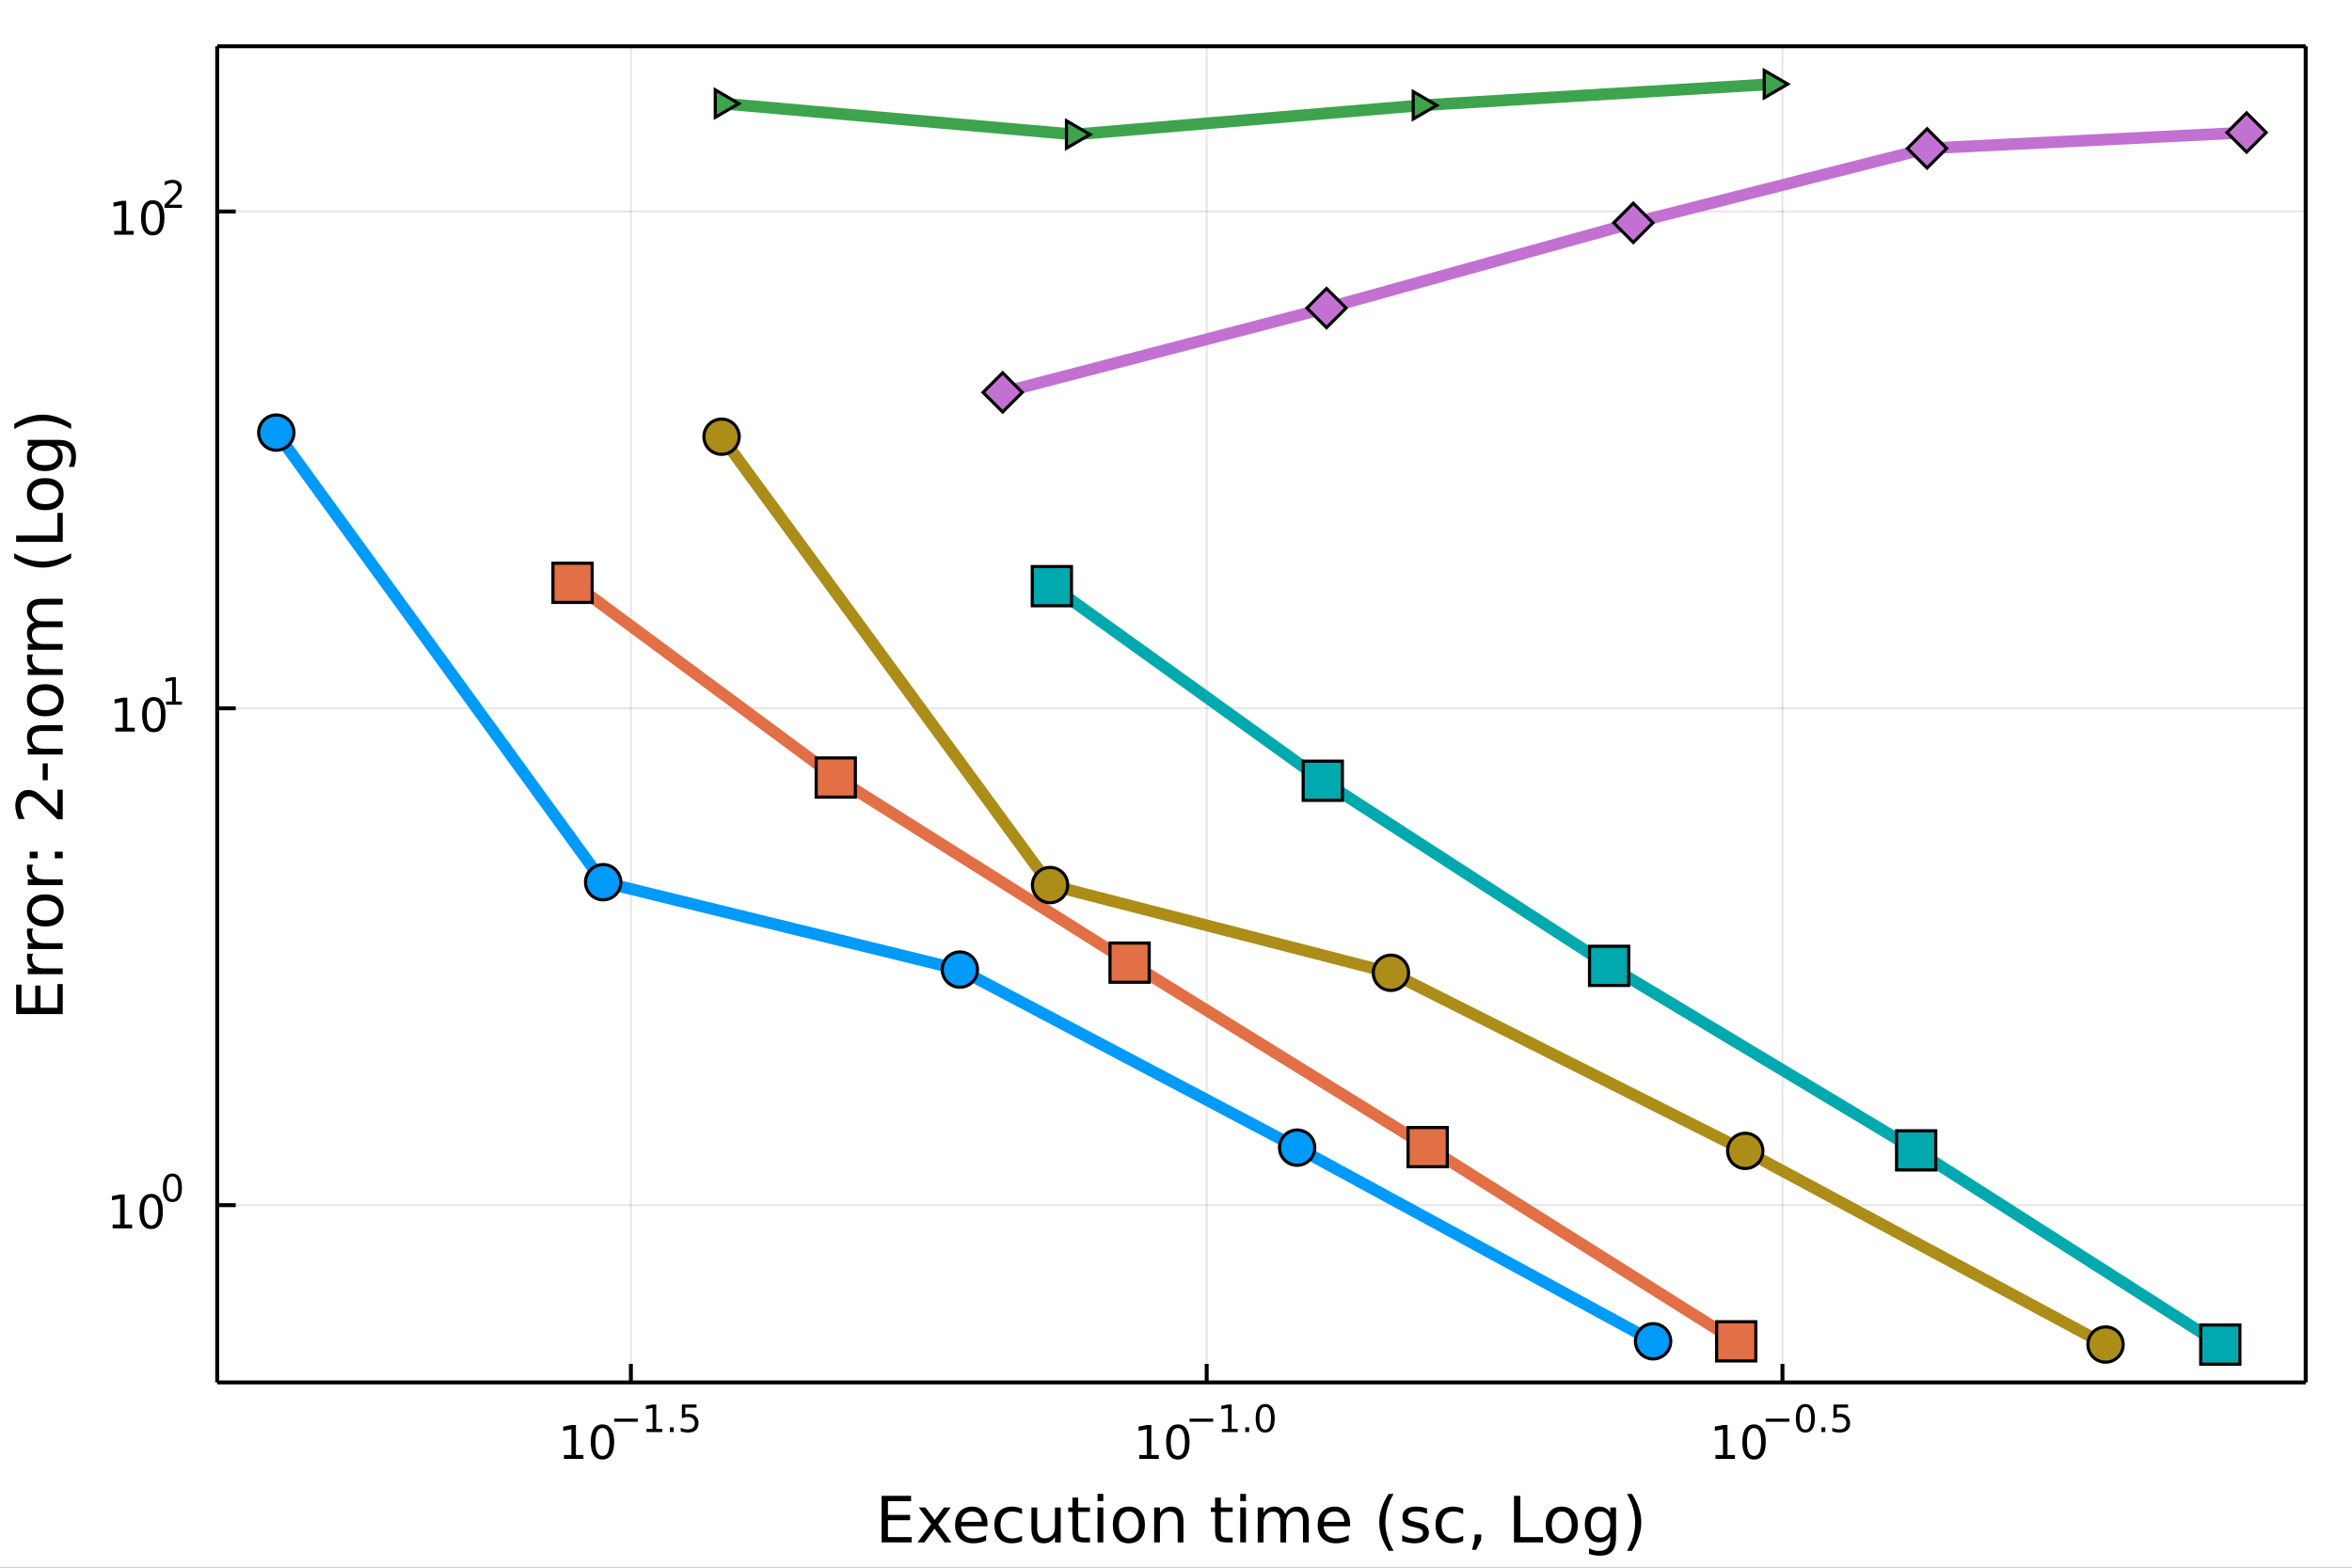 <?xml version="1.0" encoding="utf-8"?>
<svg xmlns="http://www.w3.org/2000/svg" xmlns:xlink="http://www.w3.org/1999/xlink" width="600" height="400" viewBox="0 0 2400 1600">
<rect x="0" y="0" width="2400" height="1600" fill="#333333" stroke="none"/>
<defs>
  <clipPath id="clip730">
    <rect x="0" y="0" width="2400" height="1600"/>
  </clipPath>
</defs>
<path clip-path="url(#clip730)" d="
M0 1600 L2400 1600 L2400 0 L0 0  Z
  " fill="#ffffff" fill-rule="evenodd" fill-opacity="1"/>
<defs>
  <clipPath id="clip731">
    <rect x="480" y="0" width="1681" height="1600"/>
  </clipPath>
</defs>
<path clip-path="url(#clip730)" d="
M221.637 1410.9 L2352.76 1410.9 L2352.76 47.244 L221.637 47.244  Z
  " fill="#ffffff" fill-rule="evenodd" fill-opacity="1"/>
<defs>
  <clipPath id="clip732">
    <rect x="221" y="47" width="2132" height="1365"/>
  </clipPath>
</defs>
<polyline clip-path="url(#clip732)" style="stroke:#000000; stroke-linecap:butt; stroke-linejoin:round; stroke-width:2; stroke-opacity:0.1; fill:none" points="
  643.765,1410.9 643.765,47.244 
  "/>
<polyline clip-path="url(#clip732)" style="stroke:#000000; stroke-linecap:butt; stroke-linejoin:round; stroke-width:2; stroke-opacity:0.1; fill:none" points="
  1231.3,1410.9 1231.3,47.244 
  "/>
<polyline clip-path="url(#clip732)" style="stroke:#000000; stroke-linecap:butt; stroke-linejoin:round; stroke-width:2; stroke-opacity:0.1; fill:none" points="
  1818.84,1410.9 1818.84,47.244 
  "/>
<polyline clip-path="url(#clip730)" style="stroke:#000000; stroke-linecap:butt; stroke-linejoin:round; stroke-width:4; stroke-opacity:1; fill:none" points="
  221.637,1410.9 2352.76,1410.9 
  "/>
<polyline clip-path="url(#clip730)" style="stroke:#000000; stroke-linecap:butt; stroke-linejoin:round; stroke-width:4; stroke-opacity:1; fill:none" points="
  221.637,47.244 2352.76,47.244 
  "/>
<polyline clip-path="url(#clip730)" style="stroke:#000000; stroke-linecap:butt; stroke-linejoin:round; stroke-width:4; stroke-opacity:1; fill:none" points="
  643.765,1410.9 643.765,1392 
  "/>
<polyline clip-path="url(#clip730)" style="stroke:#000000; stroke-linecap:butt; stroke-linejoin:round; stroke-width:4; stroke-opacity:1; fill:none" points="
  1231.3,1410.9 1231.3,1392 
  "/>
<polyline clip-path="url(#clip730)" style="stroke:#000000; stroke-linecap:butt; stroke-linejoin:round; stroke-width:4; stroke-opacity:1; fill:none" points="
  1818.84,1410.9 1818.84,1392 
  "/>
<path clip-path="url(#clip730)" d="M575.411 1485.02 L583.05 1485.02 L583.05 1458.66 L574.74 1460.32 L574.74 1456.06 L583.003 1454.4 L587.679 1454.4 L587.679 1485.02 L595.318 1485.02 L595.318 1488.96 L575.411 1488.96 L575.411 1485.02 Z" fill="#000000" fill-rule="evenodd" fill-opacity="1" /><path clip-path="url(#clip730)" d="M614.763 1457.48 Q611.151 1457.48 609.323 1461.04 Q607.517 1464.58 607.517 1471.71 Q607.517 1478.82 609.323 1482.38 Q611.151 1485.92 614.763 1485.92 Q618.397 1485.92 620.202 1482.38 Q622.031 1478.82 622.031 1471.71 Q622.031 1464.58 620.202 1461.04 Q618.397 1457.48 614.763 1457.48 M614.763 1453.77 Q620.573 1453.77 623.628 1458.38 Q626.707 1462.96 626.707 1471.71 Q626.707 1480.44 623.628 1485.04 Q620.573 1489.63 614.763 1489.63 Q608.952 1489.63 605.874 1485.04 Q602.818 1480.44 602.818 1471.71 Q602.818 1462.96 605.874 1458.38 Q608.952 1453.77 614.763 1453.77 Z" fill="#000000" fill-rule="evenodd" fill-opacity="1" /><path clip-path="url(#clip730)" d="M626.707 1447.87 L650.818 1447.87 L650.818 1451.07 L626.707 1451.07 L626.707 1447.87 Z" fill="#000000" fill-rule="evenodd" fill-opacity="1" /><path clip-path="url(#clip730)" d="M659.677 1458.35 L665.883 1458.35 L665.883 1436.93 L659.131 1438.28 L659.131 1434.82 L665.846 1433.47 L669.645 1433.47 L669.645 1458.35 L675.852 1458.35 L675.852 1461.55 L659.677 1461.55 L659.677 1458.35 Z" fill="#000000" fill-rule="evenodd" fill-opacity="1" /><path clip-path="url(#clip730)" d="M683.525 1456.77 L687.494 1456.77 L687.494 1461.55 L683.525 1461.55 L683.525 1456.77 Z" fill="#000000" fill-rule="evenodd" fill-opacity="1" /><path clip-path="url(#clip730)" d="M695.807 1433.47 L710.721 1433.47 L710.721 1436.66 L699.286 1436.66 L699.286 1443.55 Q700.114 1443.27 700.941 1443.13 Q701.769 1442.98 702.596 1442.98 Q707.298 1442.98 710.044 1445.56 Q712.79 1448.14 712.79 1452.54 Q712.79 1457.07 709.969 1459.59 Q707.148 1462.09 702.013 1462.09 Q700.245 1462.09 698.402 1461.79 Q696.578 1461.49 694.622 1460.89 L694.622 1457.07 Q696.314 1457.99 698.12 1458.44 Q699.926 1458.89 701.938 1458.89 Q705.192 1458.89 707.091 1457.18 Q708.991 1455.47 708.991 1452.54 Q708.991 1449.6 707.091 1447.89 Q705.192 1446.18 701.938 1446.18 Q700.415 1446.18 698.891 1446.52 Q697.386 1446.86 695.807 1447.57 L695.807 1433.47 Z" fill="#000000" fill-rule="evenodd" fill-opacity="1" /><path clip-path="url(#clip730)" d="M1162.54 1485.02 L1170.18 1485.02 L1170.18 1458.66 L1161.87 1460.32 L1161.87 1456.06 L1170.14 1454.4 L1174.81 1454.4 L1174.81 1485.02 L1182.45 1485.02 L1182.45 1488.96 L1162.54 1488.96 L1162.54 1485.02 Z" fill="#000000" fill-rule="evenodd" fill-opacity="1" /><path clip-path="url(#clip730)" d="M1201.89 1457.48 Q1198.28 1457.48 1196.46 1461.04 Q1194.65 1464.58 1194.65 1471.71 Q1194.65 1478.82 1196.46 1482.38 Q1198.28 1485.92 1201.89 1485.92 Q1205.53 1485.92 1207.33 1482.38 Q1209.16 1478.82 1209.16 1471.71 Q1209.16 1464.58 1207.33 1461.04 Q1205.53 1457.48 1201.89 1457.48 M1201.89 1453.77 Q1207.71 1453.77 1210.76 1458.38 Q1213.84 1462.96 1213.84 1471.71 Q1213.84 1480.44 1210.76 1485.04 Q1207.71 1489.63 1201.89 1489.63 Q1196.08 1489.63 1193.01 1485.04 Q1189.95 1480.44 1189.95 1471.71 Q1189.95 1462.96 1193.01 1458.38 Q1196.08 1453.77 1201.89 1453.77 Z" fill="#000000" fill-rule="evenodd" fill-opacity="1" /><path clip-path="url(#clip730)" d="M1213.84 1447.87 L1237.95 1447.87 L1237.95 1451.07 L1213.84 1451.07 L1213.84 1447.87 Z" fill="#000000" fill-rule="evenodd" fill-opacity="1" /><path clip-path="url(#clip730)" d="M1246.81 1458.35 L1253.02 1458.35 L1253.02 1436.93 L1246.26 1438.28 L1246.26 1434.82 L1252.98 1433.47 L1256.78 1433.47 L1256.78 1458.35 L1262.98 1458.35 L1262.98 1461.55 L1246.81 1461.55 L1246.81 1458.35 Z" fill="#000000" fill-rule="evenodd" fill-opacity="1" /><path clip-path="url(#clip730)" d="M1270.66 1456.77 L1274.63 1456.77 L1274.63 1461.55 L1270.66 1461.55 L1270.66 1456.77 Z" fill="#000000" fill-rule="evenodd" fill-opacity="1" /><path clip-path="url(#clip730)" d="M1291.03 1435.97 Q1288.09 1435.97 1286.61 1438.86 Q1285.14 1441.74 1285.14 1447.53 Q1285.14 1453.31 1286.61 1456.2 Q1288.09 1459.08 1291.03 1459.08 Q1293.98 1459.08 1295.45 1456.2 Q1296.93 1453.31 1296.93 1447.53 Q1296.93 1441.74 1295.45 1438.86 Q1293.98 1435.97 1291.03 1435.97 M1291.03 1432.96 Q1295.75 1432.96 1298.23 1436.7 Q1300.73 1440.43 1300.73 1447.53 Q1300.73 1454.62 1298.23 1458.37 Q1295.75 1462.09 1291.03 1462.09 Q1286.31 1462.09 1283.8 1458.37 Q1281.32 1454.62 1281.32 1447.53 Q1281.32 1440.43 1283.8 1436.7 Q1286.31 1432.96 1291.03 1432.96 Z" fill="#000000" fill-rule="evenodd" fill-opacity="1" /><path clip-path="url(#clip730)" d="M1750.48 1485.02 L1758.12 1485.02 L1758.12 1458.66 L1749.81 1460.32 L1749.81 1456.06 L1758.08 1454.4 L1762.75 1454.4 L1762.75 1485.02 L1770.39 1485.02 L1770.39 1488.96 L1750.48 1488.96 L1750.48 1485.02 Z" fill="#000000" fill-rule="evenodd" fill-opacity="1" /><path clip-path="url(#clip730)" d="M1789.84 1457.48 Q1786.22 1457.48 1784.4 1461.04 Q1782.59 1464.58 1782.59 1471.71 Q1782.59 1478.82 1784.4 1482.38 Q1786.22 1485.92 1789.84 1485.92 Q1793.47 1485.92 1795.28 1482.38 Q1797.1 1478.82 1797.1 1471.71 Q1797.1 1464.58 1795.28 1461.04 Q1793.47 1457.48 1789.84 1457.48 M1789.84 1453.77 Q1795.65 1453.77 1798.7 1458.38 Q1801.78 1462.96 1801.78 1471.71 Q1801.78 1480.44 1798.7 1485.04 Q1795.65 1489.63 1789.84 1489.63 Q1784.03 1489.63 1780.95 1485.04 Q1777.89 1480.44 1777.89 1471.71 Q1777.89 1462.96 1780.95 1458.38 Q1784.03 1453.77 1789.84 1453.77 Z" fill="#000000" fill-rule="evenodd" fill-opacity="1" /><path clip-path="url(#clip730)" d="M1801.78 1447.87 L1825.89 1447.87 L1825.89 1451.07 L1801.78 1451.07 L1801.78 1447.87 Z" fill="#000000" fill-rule="evenodd" fill-opacity="1" /><path clip-path="url(#clip730)" d="M1842.22 1435.97 Q1839.28 1435.97 1837.8 1438.86 Q1836.33 1441.74 1836.33 1447.53 Q1836.33 1453.31 1837.8 1456.2 Q1839.28 1459.08 1842.22 1459.08 Q1845.17 1459.08 1846.64 1456.2 Q1848.12 1453.31 1848.12 1447.53 Q1848.12 1441.74 1846.64 1438.86 Q1845.17 1435.97 1842.22 1435.97 M1842.22 1432.96 Q1846.94 1432.96 1849.42 1436.7 Q1851.92 1440.43 1851.92 1447.53 Q1851.92 1454.62 1849.42 1458.37 Q1846.94 1462.09 1842.22 1462.09 Q1837.5 1462.09 1834.99 1458.37 Q1832.51 1454.62 1832.51 1447.53 Q1832.51 1440.43 1834.99 1436.7 Q1837.5 1432.96 1842.22 1432.96 Z" fill="#000000" fill-rule="evenodd" fill-opacity="1" /><path clip-path="url(#clip730)" d="M1858.6 1456.77 L1862.57 1456.77 L1862.57 1461.55 L1858.6 1461.55 L1858.6 1456.77 Z" fill="#000000" fill-rule="evenodd" fill-opacity="1" /><path clip-path="url(#clip730)" d="M1870.88 1433.47 L1885.79 1433.47 L1885.79 1436.66 L1874.36 1436.66 L1874.36 1443.55 Q1875.19 1443.27 1876.01 1443.13 Q1876.84 1442.98 1877.67 1442.98 Q1882.37 1442.98 1885.12 1445.56 Q1887.86 1448.14 1887.86 1452.54 Q1887.86 1457.07 1885.04 1459.59 Q1882.22 1462.09 1877.09 1462.09 Q1875.32 1462.09 1873.48 1461.79 Q1871.65 1461.49 1869.7 1460.89 L1869.7 1457.07 Q1871.39 1457.99 1873.19 1458.44 Q1875 1458.89 1877.01 1458.89 Q1880.27 1458.89 1882.16 1457.18 Q1884.06 1455.47 1884.06 1452.54 Q1884.06 1449.6 1882.16 1447.89 Q1880.27 1446.18 1877.01 1446.18 Q1875.49 1446.18 1873.96 1446.52 Q1872.46 1446.86 1870.88 1447.57 L1870.88 1433.47 Z" fill="#000000" fill-rule="evenodd" fill-opacity="1" /><path clip-path="url(#clip730)" d="M899.636 1526.67 L929.682 1526.67 L929.682 1532.08 L906.066 1532.08 L906.066 1546.14 L928.696 1546.14 L928.696 1551.56 L906.066 1551.56 L906.066 1568.77 L930.255 1568.77 L930.255 1574.19 L899.636 1574.19 L899.636 1526.67 Z" fill="#000000" fill-rule="evenodd" fill-opacity="1" /><path clip-path="url(#clip730)" d="M970.2 1538.54 L957.31 1555.88 L970.869 1574.19 L963.962 1574.19 L953.586 1560.18 L943.21 1574.19 L936.303 1574.19 L950.148 1555.53 L937.48 1538.54 L944.387 1538.54 L953.84 1551.24 L963.293 1538.54 L970.2 1538.54 Z" fill="#000000" fill-rule="evenodd" fill-opacity="1" /><path clip-path="url(#clip730)" d="M1007.63 1554.9 L1007.63 1557.76 L980.704 1557.76 Q981.086 1563.81 984.332 1566.99 Q987.61 1570.14 993.435 1570.14 Q996.809 1570.14 999.96 1569.32 Q1003.14 1568.49 1006.26 1566.83 L1006.26 1572.37 Q1003.11 1573.71 999.801 1574.41 Q996.491 1575.11 993.085 1575.11 Q984.555 1575.11 979.558 1570.14 Q974.593 1565.18 974.593 1556.71 Q974.593 1547.96 979.303 1542.83 Q984.046 1537.68 992.066 1537.68 Q999.26 1537.68 1003.43 1542.33 Q1007.63 1546.94 1007.63 1554.9 M1001.77 1553.18 Q1001.71 1548.37 999.069 1545.51 Q996.459 1542.64 992.13 1542.64 Q987.228 1542.64 984.268 1545.41 Q981.34 1548.18 980.895 1553.21 L1001.77 1553.18 Z" fill="#000000" fill-rule="evenodd" fill-opacity="1" /><path clip-path="url(#clip730)" d="M1042.9 1539.91 L1042.9 1545.38 Q1040.41 1544.01 1037.9 1543.34 Q1035.42 1542.64 1032.87 1542.64 Q1027.17 1542.64 1024.02 1546.27 Q1020.87 1549.87 1020.87 1556.39 Q1020.87 1562.92 1024.02 1566.55 Q1027.17 1570.14 1032.87 1570.14 Q1035.42 1570.14 1037.9 1569.47 Q1040.41 1568.77 1042.9 1567.41 L1042.9 1572.82 Q1040.45 1573.96 1037.8 1574.54 Q1035.19 1575.11 1032.23 1575.11 Q1024.18 1575.11 1019.44 1570.05 Q1014.7 1564.99 1014.7 1556.39 Q1014.7 1547.67 1019.47 1542.68 Q1024.28 1537.68 1032.62 1537.68 Q1035.32 1537.68 1037.9 1538.25 Q1040.48 1538.79 1042.9 1539.91 Z" fill="#000000" fill-rule="evenodd" fill-opacity="1" /><path clip-path="url(#clip730)" d="M1052.48 1560.12 L1052.48 1538.54 L1058.33 1538.54 L1058.33 1559.89 Q1058.33 1564.96 1060.31 1567.5 Q1062.28 1570.02 1066.23 1570.02 Q1070.97 1570.02 1073.71 1566.99 Q1076.48 1563.97 1076.48 1558.75 L1076.48 1538.54 L1082.33 1538.54 L1082.33 1574.19 L1076.48 1574.19 L1076.48 1568.71 Q1074.34 1571.96 1071.51 1573.55 Q1068.71 1575.11 1064.99 1575.11 Q1058.84 1575.11 1055.66 1571.29 Q1052.48 1567.47 1052.48 1560.12 M1067.21 1537.68 L1067.21 1537.68 Z" fill="#000000" fill-rule="evenodd" fill-opacity="1" /><path clip-path="url(#clip730)" d="M1100.19 1528.42 L1100.19 1538.54 L1112.25 1538.54 L1112.25 1543.09 L1100.19 1543.09 L1100.19 1562.44 Q1100.19 1566.8 1101.37 1568.04 Q1102.58 1569.28 1106.24 1569.28 L1112.25 1569.28 L1112.25 1574.19 L1106.24 1574.19 Q1099.46 1574.19 1096.88 1571.67 Q1094.3 1569.12 1094.3 1562.44 L1094.3 1543.09 L1090 1543.09 L1090 1538.54 L1094.3 1538.54 L1094.3 1528.42 L1100.19 1528.42 Z" fill="#000000" fill-rule="evenodd" fill-opacity="1" /><path clip-path="url(#clip730)" d="M1119.95 1538.54 L1125.81 1538.54 L1125.81 1574.19 L1119.95 1574.19 L1119.95 1538.54 M1119.95 1524.66 L1125.81 1524.66 L1125.81 1532.08 L1119.95 1532.08 L1119.95 1524.66 Z" fill="#000000" fill-rule="evenodd" fill-opacity="1" /><path clip-path="url(#clip730)" d="M1151.88 1542.64 Q1147.17 1542.64 1144.43 1546.34 Q1141.69 1550 1141.69 1556.39 Q1141.69 1562.79 1144.4 1566.48 Q1147.14 1570.14 1151.88 1570.14 Q1156.56 1570.14 1159.29 1566.45 Q1162.03 1562.76 1162.03 1556.39 Q1162.03 1550.06 1159.29 1546.37 Q1156.56 1542.64 1151.88 1542.64 M1151.88 1537.68 Q1159.52 1537.68 1163.88 1542.64 Q1168.24 1547.61 1168.24 1556.39 Q1168.24 1565.15 1163.88 1570.14 Q1159.52 1575.11 1151.88 1575.11 Q1144.21 1575.11 1139.85 1570.14 Q1135.52 1565.15 1135.52 1556.39 Q1135.52 1547.61 1139.85 1542.64 Q1144.21 1537.68 1151.88 1537.68 Z" fill="#000000" fill-rule="evenodd" fill-opacity="1" /><path clip-path="url(#clip730)" d="M1207.58 1552.67 L1207.58 1574.19 L1201.72 1574.19 L1201.72 1552.86 Q1201.72 1547.8 1199.75 1545.29 Q1197.77 1542.77 1193.83 1542.77 Q1189.09 1542.77 1186.35 1545.79 Q1183.61 1548.82 1183.61 1554.04 L1183.61 1574.19 L1177.72 1574.19 L1177.72 1538.54 L1183.61 1538.54 L1183.61 1544.08 Q1185.71 1540.86 1188.54 1539.27 Q1191.41 1537.68 1195.13 1537.68 Q1201.28 1537.68 1204.43 1541.5 Q1207.58 1545.29 1207.58 1552.67 Z" fill="#000000" fill-rule="evenodd" fill-opacity="1" /><path clip-path="url(#clip730)" d="M1245.77 1528.42 L1245.77 1538.54 L1257.83 1538.54 L1257.83 1543.09 L1245.77 1543.09 L1245.77 1562.44 Q1245.77 1566.8 1246.95 1568.04 Q1248.16 1569.28 1251.82 1569.28 L1257.83 1569.28 L1257.83 1574.19 L1251.82 1574.19 Q1245.04 1574.19 1242.46 1571.67 Q1239.88 1569.12 1239.88 1562.44 L1239.88 1543.09 L1235.59 1543.09 L1235.59 1538.54 L1239.88 1538.54 L1239.88 1528.42 L1245.77 1528.42 Z" fill="#000000" fill-rule="evenodd" fill-opacity="1" /><path clip-path="url(#clip730)" d="M1265.54 1538.54 L1271.39 1538.54 L1271.39 1574.19 L1265.54 1574.19 L1265.54 1538.54 M1265.54 1524.66 L1271.39 1524.66 L1271.39 1532.08 L1265.54 1532.08 L1265.54 1524.66 Z" fill="#000000" fill-rule="evenodd" fill-opacity="1" /><path clip-path="url(#clip730)" d="M1311.4 1545.38 Q1313.6 1541.43 1316.65 1539.56 Q1319.71 1537.68 1323.85 1537.68 Q1329.42 1537.68 1332.44 1541.59 Q1335.46 1545.48 1335.46 1552.67 L1335.46 1574.19 L1329.58 1574.19 L1329.58 1552.86 Q1329.58 1547.74 1327.76 1545.25 Q1325.95 1542.77 1322.22 1542.77 Q1317.67 1542.77 1315.03 1545.79 Q1312.39 1548.82 1312.39 1554.04 L1312.39 1574.19 L1306.5 1574.19 L1306.5 1552.86 Q1306.5 1547.7 1304.69 1545.25 Q1302.87 1542.77 1299.08 1542.77 Q1294.6 1542.77 1291.95 1545.83 Q1289.31 1548.85 1289.31 1554.04 L1289.31 1574.19 L1283.42 1574.19 L1283.42 1538.54 L1289.31 1538.54 L1289.31 1544.08 Q1291.32 1540.8 1294.12 1539.24 Q1296.92 1537.68 1300.77 1537.68 Q1304.65 1537.68 1307.36 1539.65 Q1310.1 1541.62 1311.4 1545.38 Z" fill="#000000" fill-rule="evenodd" fill-opacity="1" /><path clip-path="url(#clip730)" d="M1377.64 1554.9 L1377.64 1557.76 L1350.71 1557.76 Q1351.09 1563.81 1354.34 1566.99 Q1357.62 1570.14 1363.44 1570.14 Q1366.82 1570.14 1369.97 1569.32 Q1373.15 1568.49 1376.27 1566.83 L1376.27 1572.37 Q1373.12 1573.71 1369.81 1574.41 Q1366.5 1575.11 1363.09 1575.11 Q1354.56 1575.11 1349.56 1570.14 Q1344.6 1565.18 1344.6 1556.71 Q1344.6 1547.96 1349.31 1542.83 Q1354.05 1537.68 1362.07 1537.68 Q1369.27 1537.68 1373.44 1542.33 Q1377.64 1546.94 1377.64 1554.9 M1371.78 1553.18 Q1371.72 1548.37 1369.08 1545.51 Q1366.47 1542.64 1362.14 1542.64 Q1357.24 1542.64 1354.28 1545.41 Q1351.35 1548.18 1350.9 1553.21 L1371.78 1553.18 Z" fill="#000000" fill-rule="evenodd" fill-opacity="1" /><path clip-path="url(#clip730)" d="M1422.04 1524.72 Q1417.77 1532.04 1415.7 1539.21 Q1413.64 1546.37 1413.64 1553.72 Q1413.64 1561.07 1415.7 1568.3 Q1417.8 1575.49 1422.04 1582.78 L1416.95 1582.78 Q1412.17 1575.3 1409.78 1568.07 Q1407.43 1560.85 1407.43 1553.72 Q1407.43 1546.62 1409.78 1539.43 Q1412.14 1532.24 1416.95 1524.72 L1422.04 1524.72 Z" fill="#000000" fill-rule="evenodd" fill-opacity="1" /><path clip-path="url(#clip730)" d="M1456.13 1539.59 L1456.13 1545.13 Q1453.64 1543.85 1450.97 1543.22 Q1448.3 1542.58 1445.43 1542.58 Q1441.07 1542.58 1438.88 1543.92 Q1436.71 1545.25 1436.71 1547.93 Q1436.71 1549.96 1438.27 1551.14 Q1439.83 1552.29 1444.54 1553.34 L1446.55 1553.78 Q1452.78 1555.12 1455.39 1557.57 Q1458.04 1559.99 1458.04 1564.35 Q1458.04 1569.32 1454.09 1572.21 Q1450.17 1575.11 1443.3 1575.11 Q1440.43 1575.11 1437.32 1574.54 Q1434.23 1573.99 1430.79 1572.88 L1430.79 1566.83 Q1434.04 1568.52 1437.19 1569.38 Q1440.34 1570.21 1443.43 1570.21 Q1447.56 1570.21 1449.79 1568.81 Q1452.02 1567.37 1452.02 1564.8 Q1452.02 1562.41 1450.4 1561.14 Q1448.81 1559.86 1443.36 1558.68 L1441.33 1558.21 Q1435.88 1557.06 1433.46 1554.71 Q1431.05 1552.32 1431.05 1548.18 Q1431.05 1543.15 1434.61 1540.42 Q1438.18 1537.68 1444.73 1537.68 Q1447.98 1537.68 1450.84 1538.16 Q1453.71 1538.63 1456.13 1539.59 Z" fill="#000000" fill-rule="evenodd" fill-opacity="1" /><path clip-path="url(#clip730)" d="M1493.02 1539.91 L1493.02 1545.38 Q1490.53 1544.01 1488.02 1543.34 Q1485.54 1542.64 1482.99 1542.64 Q1477.29 1542.64 1474.14 1546.27 Q1470.99 1549.87 1470.99 1556.39 Q1470.99 1562.92 1474.14 1566.55 Q1477.29 1570.14 1482.99 1570.14 Q1485.54 1570.14 1488.02 1569.47 Q1490.53 1568.77 1493.02 1567.41 L1493.02 1572.82 Q1490.56 1573.96 1487.92 1574.54 Q1485.31 1575.11 1482.35 1575.11 Q1474.3 1575.11 1469.56 1570.05 Q1464.82 1564.99 1464.82 1556.39 Q1464.82 1547.67 1469.59 1542.68 Q1474.4 1537.68 1482.74 1537.68 Q1485.44 1537.68 1488.02 1538.25 Q1490.6 1538.79 1493.02 1539.91 Z" fill="#000000" fill-rule="evenodd" fill-opacity="1" /><path clip-path="url(#clip730)" d="M1504.7 1566.1 L1511.41 1566.1 L1511.41 1571.58 L1506.19 1581.76 L1502.09 1581.76 L1504.7 1571.58 L1504.7 1566.1 Z" fill="#000000" fill-rule="evenodd" fill-opacity="1" /><path clip-path="url(#clip730)" d="M1544.9 1526.67 L1551.33 1526.67 L1551.33 1568.77 L1574.46 1568.77 L1574.46 1574.19 L1544.9 1574.19 L1544.9 1526.67 Z" fill="#000000" fill-rule="evenodd" fill-opacity="1" /><path clip-path="url(#clip730)" d="M1593.63 1542.64 Q1588.92 1542.64 1586.18 1546.34 Q1583.44 1550 1583.44 1556.39 Q1583.44 1562.79 1586.15 1566.48 Q1588.88 1570.14 1593.63 1570.14 Q1598.3 1570.14 1601.04 1566.45 Q1603.78 1562.76 1603.78 1556.39 Q1603.78 1550.06 1601.04 1546.37 Q1598.3 1542.64 1593.63 1542.64 M1593.63 1537.68 Q1601.26 1537.68 1605.63 1542.64 Q1609.99 1547.61 1609.99 1556.39 Q1609.99 1565.15 1605.63 1570.14 Q1601.26 1575.11 1593.63 1575.11 Q1585.96 1575.11 1581.59 1570.14 Q1577.27 1565.15 1577.27 1556.39 Q1577.27 1547.61 1581.59 1542.64 Q1585.96 1537.68 1593.63 1537.68 Z" fill="#000000" fill-rule="evenodd" fill-opacity="1" /><path clip-path="url(#clip730)" d="M1643.15 1555.95 Q1643.15 1549.58 1640.51 1546.08 Q1637.9 1542.58 1633.16 1542.58 Q1628.45 1542.58 1625.8 1546.08 Q1623.19 1549.58 1623.19 1555.95 Q1623.19 1562.28 1625.8 1565.78 Q1628.45 1569.28 1633.16 1569.28 Q1637.9 1569.28 1640.51 1565.78 Q1643.15 1562.28 1643.15 1555.95 M1649.01 1569.76 Q1649.01 1578.86 1644.97 1583.29 Q1640.92 1587.74 1632.58 1587.74 Q1629.5 1587.74 1626.76 1587.27 Q1624.02 1586.82 1621.44 1585.87 L1621.44 1580.17 Q1624.02 1581.57 1626.54 1582.24 Q1629.05 1582.91 1631.66 1582.91 Q1637.42 1582.91 1640.29 1579.88 Q1643.15 1576.89 1643.15 1570.81 L1643.15 1567.92 Q1641.34 1571.07 1638.5 1572.63 Q1635.67 1574.19 1631.72 1574.19 Q1625.17 1574.19 1621.16 1569.19 Q1617.15 1564.19 1617.15 1555.95 Q1617.15 1547.67 1621.16 1542.68 Q1625.17 1537.68 1631.72 1537.68 Q1635.67 1537.68 1638.5 1539.24 Q1641.34 1540.8 1643.15 1543.95 L1643.15 1538.54 L1649.01 1538.54 L1649.01 1569.76 Z" fill="#000000" fill-rule="evenodd" fill-opacity="1" /><path clip-path="url(#clip730)" d="M1660.15 1524.72 L1665.24 1524.72 Q1670.01 1532.24 1672.37 1539.43 Q1674.76 1546.62 1674.76 1553.72 Q1674.76 1560.85 1672.37 1568.07 Q1670.01 1575.3 1665.24 1582.78 L1660.15 1582.78 Q1664.38 1575.49 1666.45 1568.3 Q1668.55 1561.07 1668.55 1553.72 Q1668.55 1546.37 1666.45 1539.21 Q1664.38 1532.04 1660.15 1524.72 Z" fill="#000000" fill-rule="evenodd" fill-opacity="1" /><polyline clip-path="url(#clip732)" style="stroke:#000000; stroke-linecap:butt; stroke-linejoin:round; stroke-width:2; stroke-opacity:0.1; fill:none" points="
  221.637,1229.97 2352.76,1229.97 
  "/>
<polyline clip-path="url(#clip732)" style="stroke:#000000; stroke-linecap:butt; stroke-linejoin:round; stroke-width:2; stroke-opacity:0.1; fill:none" points="
  221.637,722.898 2352.76,722.898 
  "/>
<polyline clip-path="url(#clip732)" style="stroke:#000000; stroke-linecap:butt; stroke-linejoin:round; stroke-width:2; stroke-opacity:0.1; fill:none" points="
  221.637,215.829 2352.76,215.829 
  "/>
<polyline clip-path="url(#clip730)" style="stroke:#000000; stroke-linecap:butt; stroke-linejoin:round; stroke-width:4; stroke-opacity:1; fill:none" points="
  221.637,1410.9 221.637,47.244 
  "/>
<polyline clip-path="url(#clip730)" style="stroke:#000000; stroke-linecap:butt; stroke-linejoin:round; stroke-width:4; stroke-opacity:1; fill:none" points="
  2352.76,1410.9 2352.76,47.244 
  "/>
<polyline clip-path="url(#clip730)" style="stroke:#000000; stroke-linecap:butt; stroke-linejoin:round; stroke-width:4; stroke-opacity:1; fill:none" points="
  221.637,1229.97 240.535,1229.97 
  "/>
<polyline clip-path="url(#clip730)" style="stroke:#000000; stroke-linecap:butt; stroke-linejoin:round; stroke-width:4; stroke-opacity:1; fill:none" points="
  221.637,722.898 240.535,722.898 
  "/>
<polyline clip-path="url(#clip730)" style="stroke:#000000; stroke-linecap:butt; stroke-linejoin:round; stroke-width:4; stroke-opacity:1; fill:none" points="
  221.637,215.829 240.535,215.829 
  "/>
<path clip-path="url(#clip730)" d="M114.931 1249.76 L122.57 1249.76 L122.57 1223.39 L114.26 1225.06 L114.26 1220.8 L122.524 1219.13 L127.2 1219.13 L127.2 1249.76 L134.839 1249.76 L134.839 1253.69 L114.931 1253.69 L114.931 1249.76 Z" fill="#000000" fill-rule="evenodd" fill-opacity="1" /><path clip-path="url(#clip730)" d="M154.283 1222.21 Q150.672 1222.21 148.843 1225.78 Q147.038 1229.32 147.038 1236.45 Q147.038 1243.56 148.843 1247.12 Q150.672 1250.66 154.283 1250.66 Q157.917 1250.66 159.723 1247.12 Q161.552 1243.56 161.552 1236.45 Q161.552 1229.32 159.723 1225.78 Q157.917 1222.21 154.283 1222.21 M154.283 1218.51 Q160.093 1218.51 163.149 1223.12 Q166.227 1227.7 166.227 1236.45 Q166.227 1245.18 163.149 1249.78 Q160.093 1254.37 154.283 1254.37 Q148.473 1254.37 145.394 1249.78 Q142.339 1245.18 142.339 1236.45 Q142.339 1227.7 145.394 1223.12 Q148.473 1218.51 154.283 1218.51 Z" fill="#000000" fill-rule="evenodd" fill-opacity="1" /><path clip-path="url(#clip730)" d="M175.932 1200.71 Q172.998 1200.71 171.512 1203.6 Q170.045 1206.48 170.045 1212.27 Q170.045 1218.05 171.512 1220.94 Q172.998 1223.82 175.932 1223.82 Q178.885 1223.82 180.352 1220.94 Q181.838 1218.05 181.838 1212.27 Q181.838 1206.48 180.352 1203.6 Q178.885 1200.71 175.932 1200.71 M175.932 1197.7 Q180.653 1197.7 183.136 1201.44 Q185.637 1205.16 185.637 1212.27 Q185.637 1219.36 183.136 1223.11 Q180.653 1226.83 175.932 1226.83 Q171.212 1226.83 168.71 1223.11 Q166.227 1219.36 166.227 1212.27 Q166.227 1205.16 168.71 1201.44 Q171.212 1197.7 175.932 1197.7 Z" fill="#000000" fill-rule="evenodd" fill-opacity="1" /><path clip-path="url(#clip730)" d="M117.621 742.691 L125.26 742.691 L125.26 716.325 L116.95 717.992 L116.95 713.732 L125.214 712.066 L129.889 712.066 L129.889 742.691 L137.528 742.691 L137.528 746.626 L117.621 746.626 L117.621 742.691 Z" fill="#000000" fill-rule="evenodd" fill-opacity="1" /><path clip-path="url(#clip730)" d="M156.973 715.144 Q153.362 715.144 151.533 718.709 Q149.727 722.251 149.727 729.38 Q149.727 736.487 151.533 740.052 Q153.362 743.593 156.973 743.593 Q160.607 743.593 162.412 740.052 Q164.241 736.487 164.241 729.38 Q164.241 722.251 162.412 718.709 Q160.607 715.144 156.973 715.144 M156.973 711.441 Q162.783 711.441 165.838 716.047 Q168.917 720.63 168.917 729.38 Q168.917 738.107 165.838 742.714 Q162.783 747.297 156.973 747.297 Q151.162 747.297 148.084 742.714 Q145.028 738.107 145.028 729.38 Q145.028 720.63 148.084 716.047 Q151.162 711.441 156.973 711.441 Z" fill="#000000" fill-rule="evenodd" fill-opacity="1" /><path clip-path="url(#clip730)" d="M169.462 716.018 L175.669 716.018 L175.669 694.596 L168.917 695.95 L168.917 692.489 L175.631 691.135 L179.431 691.135 L179.431 716.018 L185.637 716.018 L185.637 719.215 L169.462 719.215 L169.462 716.018 Z" fill="#000000" fill-rule="evenodd" fill-opacity="1" /><path clip-path="url(#clip730)" d="M116.511 235.621 L124.15 235.621 L124.15 209.256 L115.84 210.922 L115.84 206.663 L124.104 204.996 L128.78 204.996 L128.78 235.621 L136.419 235.621 L136.419 239.556 L116.511 239.556 L116.511 235.621 Z" fill="#000000" fill-rule="evenodd" fill-opacity="1" /><path clip-path="url(#clip730)" d="M155.863 208.075 Q152.252 208.075 150.423 211.64 Q148.618 215.181 148.618 222.311 Q148.618 229.418 150.423 232.982 Q152.252 236.524 155.863 236.524 Q159.497 236.524 161.303 232.982 Q163.131 229.418 163.131 222.311 Q163.131 215.181 161.303 211.64 Q159.497 208.075 155.863 208.075 M155.863 204.371 Q161.673 204.371 164.729 208.978 Q167.807 213.561 167.807 222.311 Q167.807 231.038 164.729 235.644 Q161.673 240.228 155.863 240.228 Q150.053 240.228 146.974 235.644 Q143.919 231.038 143.919 222.311 Q143.919 213.561 146.974 208.978 Q150.053 204.371 155.863 204.371 Z" fill="#000000" fill-rule="evenodd" fill-opacity="1" /><path clip-path="url(#clip730)" d="M172.378 208.949 L185.637 208.949 L185.637 212.146 L167.807 212.146 L167.807 208.949 Q169.97 206.711 173.694 202.949 Q177.437 199.169 178.396 198.078 Q180.22 196.028 180.935 194.617 Q181.669 193.188 181.669 191.815 Q181.669 189.577 180.089 188.166 Q178.528 186.755 176.008 186.755 Q174.221 186.755 172.227 187.376 Q170.252 187.997 167.995 189.257 L167.995 185.42 Q170.29 184.499 172.284 184.028 Q174.277 183.558 175.932 183.558 Q180.296 183.558 182.891 185.74 Q185.487 187.922 185.487 191.57 Q185.487 193.301 184.828 194.862 Q184.189 196.404 182.477 198.51 Q182.007 199.056 179.487 201.67 Q176.967 204.265 172.378 208.949 Z" fill="#000000" fill-rule="evenodd" fill-opacity="1" /><path clip-path="url(#clip730)" d="M16.484 1034.96 L16.484 1004.91 L21.895 1004.91 L21.895 1028.53 L35.963 1028.53 L35.963 1005.9 L41.374 1005.9 L41.374 1028.53 L58.593 1028.53 L58.593 1004.34 L64.004 1004.34 L64.004 1034.96 L16.484 1034.96 Z" fill="#000000" fill-rule="evenodd" fill-opacity="1" /><path clip-path="url(#clip730)" d="M33.831 973.37 Q33.258 974.357 33.003 975.535 Q32.717 976.68 32.717 978.081 Q32.717 983.046 35.963 985.72 Q39.178 988.362 45.225 988.362 L64.004 988.362 L64.004 994.25 L28.356 994.25 L28.356 988.362 L33.894 988.362 Q30.648 986.515 29.088 983.555 Q27.497 980.595 27.497 976.362 Q27.497 975.757 27.592 975.025 Q27.656 974.293 27.815 973.402 L33.831 973.37 Z" fill="#000000" fill-rule="evenodd" fill-opacity="1" /><path clip-path="url(#clip730)" d="M33.831 947.716 Q33.258 948.703 33.003 949.881 Q32.717 951.027 32.717 952.427 Q32.717 957.392 35.963 960.066 Q39.178 962.708 45.225 962.708 L64.004 962.708 L64.004 968.596 L28.356 968.596 L28.356 962.708 L33.894 962.708 Q30.648 960.862 29.088 957.902 Q27.497 954.942 27.497 950.708 Q27.497 950.104 27.592 949.372 Q27.656 948.64 27.815 947.748 L33.831 947.716 Z" fill="#000000" fill-rule="evenodd" fill-opacity="1" /><path clip-path="url(#clip730)" d="M32.462 929.192 Q32.462 933.903 36.154 936.64 Q39.815 939.377 46.212 939.377 Q52.609 939.377 56.302 936.672 Q59.962 933.935 59.962 929.192 Q59.962 924.513 56.27 921.776 Q52.578 919.039 46.212 919.039 Q39.878 919.039 36.186 921.776 Q32.462 924.513 32.462 929.192 M27.497 929.192 Q27.497 921.553 32.462 917.193 Q37.427 912.832 46.212 912.832 Q54.965 912.832 59.962 917.193 Q64.927 921.553 64.927 929.192 Q64.927 936.863 59.962 941.223 Q54.965 945.552 46.212 945.552 Q37.427 945.552 32.462 941.223 Q27.497 936.863 27.497 929.192 Z" fill="#000000" fill-rule="evenodd" fill-opacity="1" /><path clip-path="url(#clip730)" d="M33.831 882.468 Q33.258 883.455 33.003 884.632 Q32.717 885.778 32.717 887.179 Q32.717 892.144 35.963 894.817 Q39.178 897.459 45.225 897.459 L64.004 897.459 L64.004 903.348 L28.356 903.348 L28.356 897.459 L33.894 897.459 Q30.648 895.613 29.088 892.653 Q27.497 889.693 27.497 885.46 Q27.497 884.855 27.592 884.123 Q27.656 883.391 27.815 882.5 L33.831 882.468 Z" fill="#000000" fill-rule="evenodd" fill-opacity="1" /><path clip-path="url(#clip730)" d="M55.92 875.975 L55.92 869.259 L64.004 869.259 L64.004 875.975 L55.92 875.975 M30.298 875.975 L30.298 869.259 L38.382 869.259 L38.382 875.975 L30.298 875.975 Z" fill="#000000" fill-rule="evenodd" fill-opacity="1" /><path clip-path="url(#clip730)" d="M58.593 828.423 L58.593 805.984 L64.004 805.984 L64.004 836.157 L58.593 836.157 Q54.806 832.497 48.44 826.195 Q42.042 819.861 40.196 818.238 Q36.727 815.151 34.34 813.941 Q31.921 812.7 29.598 812.7 Q25.81 812.7 23.423 815.373 Q21.036 818.015 21.036 822.28 Q21.036 825.304 22.086 828.678 Q23.136 832.02 25.269 835.839 L18.776 835.839 Q17.216 831.956 16.421 828.582 Q15.625 825.208 15.625 822.408 Q15.625 815.023 19.317 810.631 Q23.009 806.239 29.184 806.239 Q32.112 806.239 34.754 807.353 Q37.364 808.435 40.928 811.331 Q41.852 812.127 46.276 816.392 Q50.668 820.657 58.593 828.423 Z" fill="#000000" fill-rule="evenodd" fill-opacity="1" /><path clip-path="url(#clip730)" d="M43.538 796.276 L43.538 779.121 L48.758 779.121 L48.758 796.276 L43.538 796.276 Z" fill="#000000" fill-rule="evenodd" fill-opacity="1" /><path clip-path="url(#clip730)" d="M42.488 740.163 L64.004 740.163 L64.004 746.019 L42.679 746.019 Q37.618 746.019 35.104 747.992 Q32.589 749.966 32.589 753.913 Q32.589 758.655 35.613 761.392 Q38.637 764.129 43.857 764.129 L64.004 764.129 L64.004 770.018 L28.356 770.018 L28.356 764.129 L33.894 764.129 Q30.68 762.029 29.088 759.196 Q27.497 756.332 27.497 752.608 Q27.497 746.465 31.316 743.314 Q35.104 740.163 42.488 740.163 Z" fill="#000000" fill-rule="evenodd" fill-opacity="1" /><path clip-path="url(#clip730)" d="M32.462 714.668 Q32.462 719.379 36.154 722.116 Q39.815 724.853 46.212 724.853 Q52.609 724.853 56.302 722.148 Q59.962 719.41 59.962 714.668 Q59.962 709.989 56.27 707.252 Q52.578 704.515 46.212 704.515 Q39.878 704.515 36.186 707.252 Q32.462 709.989 32.462 714.668 M27.497 714.668 Q27.497 707.029 32.462 702.669 Q37.427 698.308 46.212 698.308 Q54.965 698.308 59.962 702.669 Q64.927 707.029 64.927 714.668 Q64.927 722.339 59.962 726.699 Q54.965 731.028 46.212 731.028 Q37.427 731.028 32.462 726.699 Q27.497 722.339 27.497 714.668 Z" fill="#000000" fill-rule="evenodd" fill-opacity="1" /><path clip-path="url(#clip730)" d="M33.831 667.944 Q33.258 668.93 33.003 670.108 Q32.717 671.254 32.717 672.654 Q32.717 677.62 35.963 680.293 Q39.178 682.935 45.225 682.935 L64.004 682.935 L64.004 688.823 L28.356 688.823 L28.356 682.935 L33.894 682.935 Q30.648 681.089 29.088 678.129 Q27.497 675.169 27.497 670.936 Q27.497 670.331 27.592 669.599 Q27.656 668.867 27.815 667.975 L33.831 667.944 Z" fill="#000000" fill-rule="evenodd" fill-opacity="1" /><path clip-path="url(#clip730)" d="M35.199 635.192 Q31.253 632.996 29.375 629.94 Q27.497 626.885 27.497 622.747 Q27.497 617.177 31.412 614.153 Q35.295 611.13 42.488 611.13 L64.004 611.13 L64.004 617.018 L42.679 617.018 Q37.555 617.018 35.072 618.832 Q32.589 620.646 32.589 624.37 Q32.589 628.922 35.613 631.564 Q38.637 634.205 43.857 634.205 L64.004 634.205 L64.004 640.094 L42.679 640.094 Q37.523 640.094 35.072 641.908 Q32.589 643.722 32.589 647.51 Q32.589 651.998 35.645 654.639 Q38.669 657.281 43.857 657.281 L64.004 657.281 L64.004 663.169 L28.356 663.169 L28.356 657.281 L33.894 657.281 Q30.616 655.276 29.056 652.475 Q27.497 649.674 27.497 645.823 Q27.497 641.94 29.47 639.234 Q31.444 636.497 35.199 635.192 Z" fill="#000000" fill-rule="evenodd" fill-opacity="1" /><path clip-path="url(#clip730)" d="M14.543 564.66 Q21.863 568.925 29.025 570.994 Q36.186 573.063 43.538 573.063 Q50.891 573.063 58.116 570.994 Q65.309 568.893 72.598 564.66 L72.598 569.753 Q65.118 574.527 57.893 576.914 Q50.668 579.269 43.538 579.269 Q36.441 579.269 29.247 576.914 Q22.054 574.559 14.543 569.753 L14.543 564.66 Z" fill="#000000" fill-rule="evenodd" fill-opacity="1" /><path clip-path="url(#clip730)" d="M16.484 553.043 L16.484 546.613 L58.593 546.613 L58.593 523.474 L64.004 523.474 L64.004 553.043 L16.484 553.043 Z" fill="#000000" fill-rule="evenodd" fill-opacity="1" /><path clip-path="url(#clip730)" d="M32.462 504.313 Q32.462 509.024 36.154 511.761 Q39.815 514.498 46.212 514.498 Q52.609 514.498 56.302 511.793 Q59.962 509.056 59.962 504.313 Q59.962 499.634 56.27 496.897 Q52.578 494.16 46.212 494.16 Q39.878 494.16 36.186 496.897 Q32.462 499.634 32.462 504.313 M27.497 504.313 Q27.497 496.674 32.462 492.314 Q37.427 487.953 46.212 487.953 Q54.965 487.953 59.962 492.314 Q64.927 496.674 64.927 504.313 Q64.927 511.984 59.962 516.344 Q54.965 520.673 46.212 520.673 Q37.427 520.673 32.462 516.344 Q27.497 511.984 27.497 504.313 Z" fill="#000000" fill-rule="evenodd" fill-opacity="1" /><path clip-path="url(#clip730)" d="M45.766 454.788 Q39.401 454.788 35.9 457.43 Q32.398 460.04 32.398 464.782 Q32.398 469.493 35.9 472.135 Q39.401 474.744 45.766 474.744 Q52.1 474.744 55.601 472.135 Q59.103 469.493 59.103 464.782 Q59.103 460.04 55.601 457.43 Q52.1 454.788 45.766 454.788 M59.58 448.932 Q68.683 448.932 73.107 452.974 Q77.563 457.016 77.563 465.355 Q77.563 468.442 77.086 471.18 Q76.64 473.917 75.685 476.495 L69.988 476.495 Q71.388 473.917 72.057 471.402 Q72.725 468.888 72.725 466.278 Q72.725 460.517 69.701 457.653 Q66.71 454.788 60.63 454.788 L57.734 454.788 Q60.885 456.602 62.445 459.435 Q64.004 462.268 64.004 466.214 Q64.004 472.771 59.007 476.782 Q54.01 480.792 45.766 480.792 Q37.491 480.792 32.494 476.782 Q27.497 472.771 27.497 466.214 Q27.497 462.268 29.056 459.435 Q30.616 456.602 33.767 454.788 L28.356 454.788 L28.356 448.932 L59.58 448.932 Z" fill="#000000" fill-rule="evenodd" fill-opacity="1" /><path clip-path="url(#clip730)" d="M14.543 437.792 L14.543 432.699 Q22.054 427.925 29.247 425.569 Q36.441 423.182 43.538 423.182 Q50.668 423.182 57.893 425.569 Q65.118 427.925 72.598 432.699 L72.598 437.792 Q65.309 433.558 58.116 431.489 Q50.891 429.389 43.538 429.389 Q36.186 429.389 29.025 431.489 Q21.863 433.558 14.543 437.792 Z" fill="#000000" fill-rule="evenodd" fill-opacity="1" /><polyline clip-path="url(#clip732)" style="stroke:#009af9; stroke-linecap:butt; stroke-linejoin:round; stroke-width:12; stroke-opacity:1; fill:none" points="
  281.952,441.505 615.457,900.387 979.46,989.574 1323.62,1171.29 1686.82,1368.95 
  "/>
<circle clip-path="url(#clip732)" cx="281.952" cy="441.505" r="18" fill="#009af9" fill-rule="evenodd" fill-opacity="1" stroke="#000000" stroke-opacity="1" stroke-width="3.2"/>
<circle clip-path="url(#clip732)" cx="615.457" cy="900.387" r="18" fill="#009af9" fill-rule="evenodd" fill-opacity="1" stroke="#000000" stroke-opacity="1" stroke-width="3.2"/>
<circle clip-path="url(#clip732)" cx="979.46" cy="989.574" r="18" fill="#009af9" fill-rule="evenodd" fill-opacity="1" stroke="#000000" stroke-opacity="1" stroke-width="3.2"/>
<circle clip-path="url(#clip732)" cx="1323.62" cy="1171.29" r="18" fill="#009af9" fill-rule="evenodd" fill-opacity="1" stroke="#000000" stroke-opacity="1" stroke-width="3.2"/>
<circle clip-path="url(#clip732)" cx="1686.82" cy="1368.95" r="18" fill="#009af9" fill-rule="evenodd" fill-opacity="1" stroke="#000000" stroke-opacity="1" stroke-width="3.2"/>
<polyline clip-path="url(#clip732)" style="stroke:#e26f46; stroke-linecap:butt; stroke-linejoin:round; stroke-width:12; stroke-opacity:1; fill:none" points="
  584.232,594.835 852.826,793.567 1152.65,982.488 1456.79,1170.78 1771.68,1368.99 
  "/>
<path clip-path="url(#clip732)" d="M564.232 574.835 L564.232 614.835 L604.232 614.835 L604.232 574.835 L564.232 574.835 Z" fill="#e26f46" fill-rule="evenodd" fill-opacity="1" stroke="#000000" stroke-opacity="1" stroke-width="3.2"/>
<path clip-path="url(#clip732)" d="M832.826 773.567 L832.826 813.567 L872.826 813.567 L872.826 773.567 L832.826 773.567 Z" fill="#e26f46" fill-rule="evenodd" fill-opacity="1" stroke="#000000" stroke-opacity="1" stroke-width="3.2"/>
<path clip-path="url(#clip732)" d="M1132.65 962.488 L1132.65 1002.49 L1172.65 1002.49 L1172.65 962.488 L1132.65 962.488 Z" fill="#e26f46" fill-rule="evenodd" fill-opacity="1" stroke="#000000" stroke-opacity="1" stroke-width="3.2"/>
<path clip-path="url(#clip732)" d="M1436.79 1150.78 L1436.79 1190.78 L1476.79 1190.78 L1476.79 1150.78 L1436.79 1150.78 Z" fill="#e26f46" fill-rule="evenodd" fill-opacity="1" stroke="#000000" stroke-opacity="1" stroke-width="3.2"/>
<path clip-path="url(#clip732)" d="M1751.68 1348.99 L1751.68 1388.99 L1791.68 1388.99 L1791.68 1348.99 L1751.68 1348.99 Z" fill="#e26f46" fill-rule="evenodd" fill-opacity="1" stroke="#000000" stroke-opacity="1" stroke-width="3.2"/>
<polyline clip-path="url(#clip732)" style="stroke:#3da44d; stroke-linecap:butt; stroke-linejoin:round; stroke-width:12; stroke-opacity:1; fill:none" points="
  737.879,105.736 1096.23,137.263 1450.06,107.493 1808.26,85.838 
  "/>
<path clip-path="url(#clip732)" d="M753.879 105.736 L729.879 91.736 L729.879 119.736 L753.879 105.736 Z" fill="#3da44d" fill-rule="evenodd" fill-opacity="1" stroke="#000000" stroke-opacity="1" stroke-width="3.2"/>
<path clip-path="url(#clip732)" d="M1112.23 137.263 L1088.23 123.263 L1088.23 151.263 L1112.23 137.263 Z" fill="#3da44d" fill-rule="evenodd" fill-opacity="1" stroke="#000000" stroke-opacity="1" stroke-width="3.2"/>
<path clip-path="url(#clip732)" d="M1466.06 107.493 L1442.06 93.493 L1442.06 121.493 L1466.06 107.493 Z" fill="#3da44d" fill-rule="evenodd" fill-opacity="1" stroke="#000000" stroke-opacity="1" stroke-width="3.2"/>
<path clip-path="url(#clip732)" d="M1824.26 85.838 L1800.26 71.838 L1800.26 99.838 L1824.26 85.838 Z" fill="#3da44d" fill-rule="evenodd" fill-opacity="1" stroke="#000000" stroke-opacity="1" stroke-width="3.2"/>
<polyline clip-path="url(#clip732)" style="stroke:#c271d2; stroke-linecap:butt; stroke-linejoin:round; stroke-width:12; stroke-opacity:1; fill:none" points="
  1023.1,400.47 1353.6,314.405 1666.62,227.445 1966.4,151.476 2292.44,135.222 
  "/>
<path clip-path="url(#clip732)" d="M1023.1 380.47 L1003.1 400.47 L1023.1 420.47 L1043.1 400.47 L1023.1 380.47 Z" fill="#c271d2" fill-rule="evenodd" fill-opacity="1" stroke="#000000" stroke-opacity="1" stroke-width="3.2"/>
<path clip-path="url(#clip732)" d="M1353.6 294.405 L1333.6 314.405 L1353.6 334.405 L1373.6 314.405 L1353.6 294.405 Z" fill="#c271d2" fill-rule="evenodd" fill-opacity="1" stroke="#000000" stroke-opacity="1" stroke-width="3.2"/>
<path clip-path="url(#clip732)" d="M1666.62 207.445 L1646.62 227.445 L1666.62 247.445 L1686.62 227.445 L1666.62 207.445 Z" fill="#c271d2" fill-rule="evenodd" fill-opacity="1" stroke="#000000" stroke-opacity="1" stroke-width="3.2"/>
<path clip-path="url(#clip732)" d="M1966.4 131.476 L1946.4 151.476 L1966.4 171.476 L1986.4 151.476 L1966.4 131.476 Z" fill="#c271d2" fill-rule="evenodd" fill-opacity="1" stroke="#000000" stroke-opacity="1" stroke-width="3.2"/>
<path clip-path="url(#clip732)" d="M2292.44 115.222 L2272.44 135.222 L2292.44 155.222 L2312.44 135.222 L2292.44 115.222 Z" fill="#c271d2" fill-rule="evenodd" fill-opacity="1" stroke="#000000" stroke-opacity="1" stroke-width="3.2"/>
<polyline clip-path="url(#clip732)" style="stroke:#ac8d18; stroke-linecap:butt; stroke-linejoin:round; stroke-width:12; stroke-opacity:1; fill:none" points="
  736.279,445.701 1071.49,903.307 1419.3,992.835 1780.86,1174.59 2148.52,1372.26 
  "/>
<circle clip-path="url(#clip732)" cx="736.279" cy="445.701" r="18" fill="#ac8d18" fill-rule="evenodd" fill-opacity="1" stroke="#000000" stroke-opacity="1" stroke-width="3.2"/>
<circle clip-path="url(#clip732)" cx="1071.49" cy="903.307" r="18" fill="#ac8d18" fill-rule="evenodd" fill-opacity="1" stroke="#000000" stroke-opacity="1" stroke-width="3.2"/>
<circle clip-path="url(#clip732)" cx="1419.3" cy="992.835" r="18" fill="#ac8d18" fill-rule="evenodd" fill-opacity="1" stroke="#000000" stroke-opacity="1" stroke-width="3.2"/>
<circle clip-path="url(#clip732)" cx="1780.86" cy="1174.59" r="18" fill="#ac8d18" fill-rule="evenodd" fill-opacity="1" stroke="#000000" stroke-opacity="1" stroke-width="3.2"/>
<circle clip-path="url(#clip732)" cx="2148.52" cy="1372.26" r="18" fill="#ac8d18" fill-rule="evenodd" fill-opacity="1" stroke="#000000" stroke-opacity="1" stroke-width="3.2"/>
<polyline clip-path="url(#clip732)" style="stroke:#00a9ad; stroke-linecap:butt; stroke-linejoin:round; stroke-width:12; stroke-opacity:1; fill:none" points="
  1073.33,598.231 1349.77,796.846 1641.96,985.763 1955.27,1174.08 2265.61,1372.3 
  "/>
<path clip-path="url(#clip732)" d="M1053.33 578.231 L1053.33 618.231 L1093.33 618.231 L1093.33 578.231 L1053.33 578.231 Z" fill="#00a9ad" fill-rule="evenodd" fill-opacity="1" stroke="#000000" stroke-opacity="1" stroke-width="3.2"/>
<path clip-path="url(#clip732)" d="M1329.77 776.846 L1329.77 816.846 L1369.77 816.846 L1369.77 776.846 L1329.77 776.846 Z" fill="#00a9ad" fill-rule="evenodd" fill-opacity="1" stroke="#000000" stroke-opacity="1" stroke-width="3.2"/>
<path clip-path="url(#clip732)" d="M1621.96 965.763 L1621.96 1005.76 L1661.96 1005.76 L1661.96 965.763 L1621.96 965.763 Z" fill="#00a9ad" fill-rule="evenodd" fill-opacity="1" stroke="#000000" stroke-opacity="1" stroke-width="3.2"/>
<path clip-path="url(#clip732)" d="M1935.27 1154.08 L1935.27 1194.08 L1975.27 1194.08 L1975.27 1154.08 L1935.27 1154.08 Z" fill="#00a9ad" fill-rule="evenodd" fill-opacity="1" stroke="#000000" stroke-opacity="1" stroke-width="3.2"/>
<path clip-path="url(#clip732)" d="M2245.61 1352.3 L2245.61 1392.3 L2285.61 1392.3 L2285.61 1352.3 L2245.61 1352.3 Z" fill="#00a9ad" fill-rule="evenodd" fill-opacity="1" stroke="#000000" stroke-opacity="1" stroke-width="3.2"/>
</svg>
